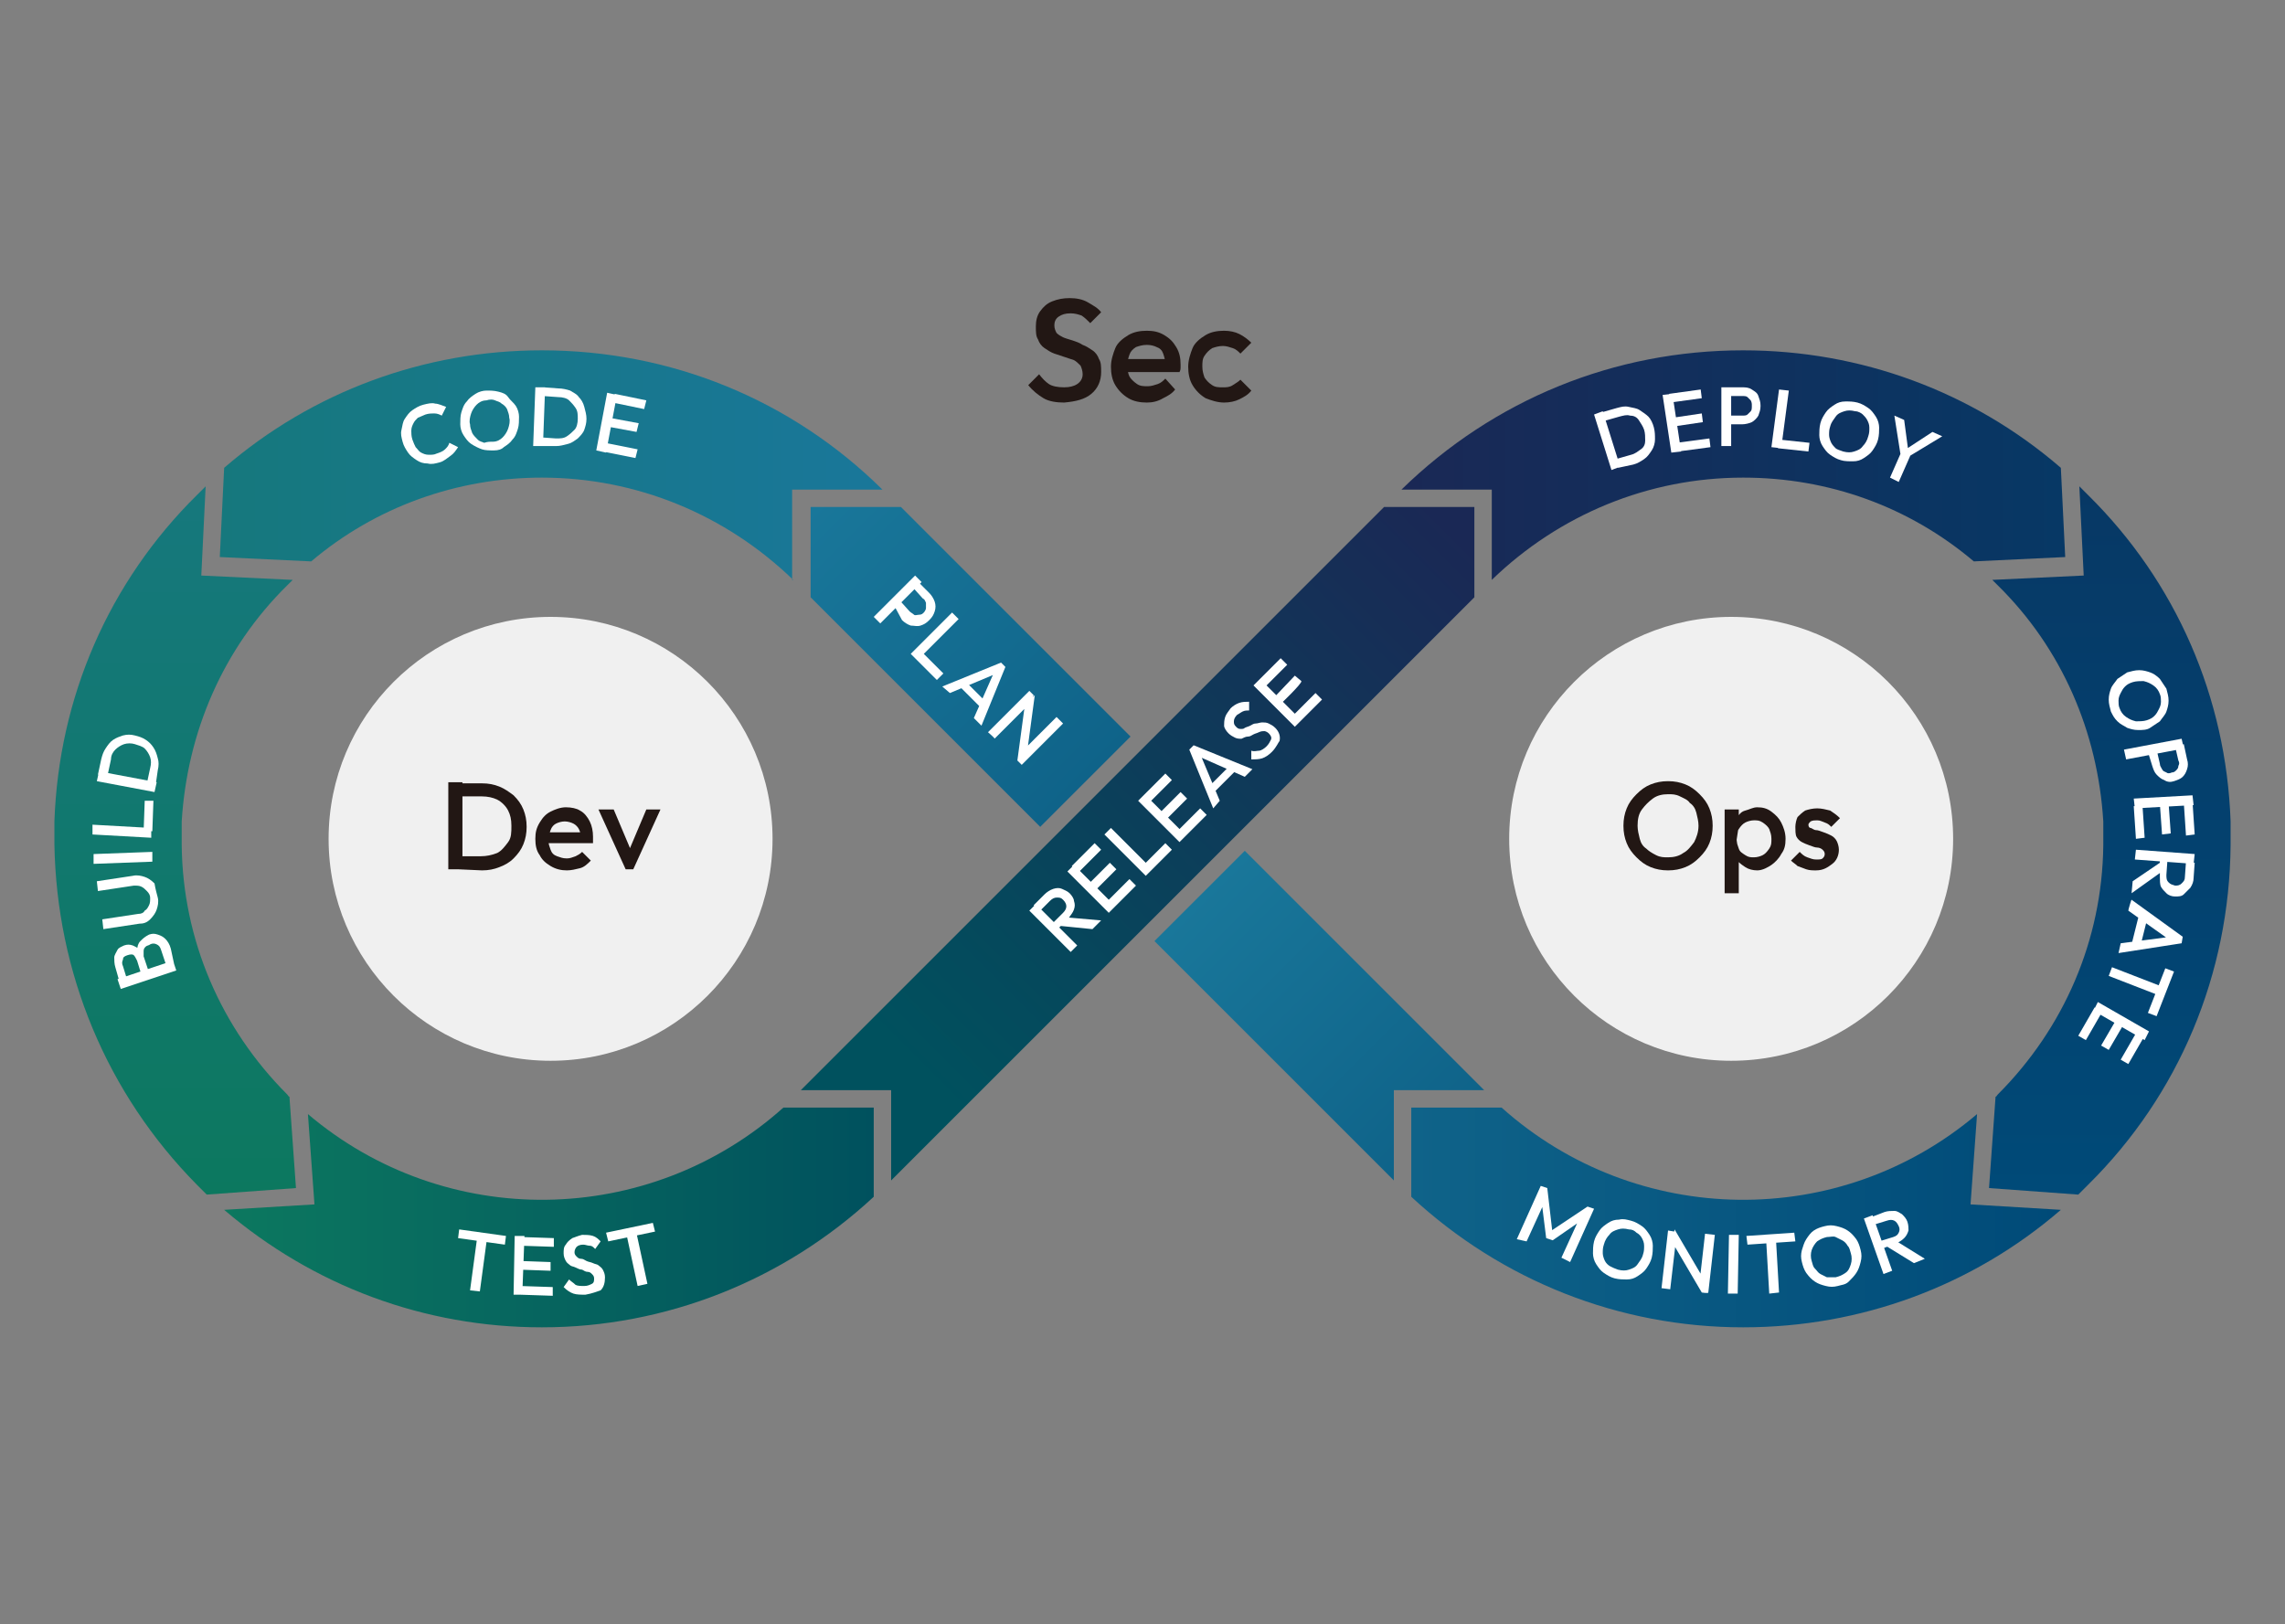 <?xml version="1.0" encoding="utf-8"?>
<!-- Generator: Adobe Illustrator 27.9.5, SVG Export Plug-In . SVG Version: 9.03 Build 54986)  -->
<svg version="1.1" id="_レイヤー_2" xmlns="http://www.w3.org/2000/svg" xmlns:xlink="http://www.w3.org/1999/xlink" x="0px"
	 y="0px" viewBox="0 0 210 149.3" style="enable-background:new 0 0 210 149.3;" xml:space="preserve">
<rect x="0" y="0" width="210" height="149.3" fill="#808080" stroke="none"/>
<style type="text/css">
	.st0{fill:none;}
	.st1{fill:#F0F0F0;}
	.st2{fill:url(#SVGID_1_);}
	.st3{fill:url(#SVGID_00000151535346234884478510000017453437102617957039_);}
	.st4{fill:#FFFFFF;}
	.st5{fill:url(#SVGID_00000027592163598135551080000004651576437055296149_);}
	.st6{fill:url(#SVGID_00000121960789787305859040000009109460051005362361_);}
	.st7{fill:url(#SVGID_00000169531331176786644570000010209075495574137001_);}
	.st8{fill:url(#SVGID_00000014606254545860792890000017545923836681073076_);}
	.st9{fill:url(#SVGID_00000075134852880347865020000003193195491540771218_);}
	.st10{fill:url(#SVGID_00000035498154022660632900000011972412423513327802_);}
	.st11{fill:url(#SVGID_00000069377457128670559820000002094101987082824109_);}
	.st12{fill:#221714;}
</style>
<g id="_レイヤー_1-2">
	<g>
		<rect y="0" class="st0" width="210" height="149.3"/>
		<rect y="0" class="st0" width="210" height="149.3"/>
		<g>
			<circle class="st1" cx="50.6" cy="77.1" r="20.4"/>
			<circle class="st1" cx="159.1" cy="77.1" r="20.4"/>
			<g>
				
					<linearGradient id="SVGID_1_" gradientUnits="userSpaceOnUse" x1="74.47" y1="103.28" x2="99.74" y2="78.01" gradientTransform="matrix(1 0 0 -1 0 149.89)">
					<stop  offset="0" style="stop-color:#19779A"/>
					<stop  offset="1" style="stop-color:#0F6389"/>
				</linearGradient>
				<polygon class="st2" points="103.9,67.7 82.8,46.6 74.5,46.6 74.5,54.9 95.6,76 				"/>
				
					<linearGradient id="SVGID_00000066502510311665609650000015199405261895932589_" gradientUnits="userSpaceOnUse" x1="83.99" y1="51.77" x2="133.59" y2="101.37" gradientTransform="matrix(1 0 0 -1 0 149.89)">
					<stop  offset="0" style="stop-color:#00515E"/>
					<stop  offset="1" style="stop-color:#1A2855"/>
				</linearGradient>
				<polygon style="fill:url(#SVGID_00000066502510311665609650000015199405261895932589_);" points="135.5,54.9 135.5,46.6 
					127.2,46.6 73.6,100.2 81.9,100.2 81.9,108.5 				"/>
				<g>
					<path class="st4" d="M98.4,87.5l-3.8-3.8l0.6-0.6l3.8,3.8L98.4,87.5L98.4,87.5z M97.2,85.4l-0.5-0.5l1-1
						c0.2-0.2,0.3-0.4,0.3-0.6c0-0.2-0.1-0.4-0.3-0.6c-0.2-0.2-0.3-0.2-0.6-0.2c-0.2,0-0.4,0.1-0.6,0.3l-1,1L95,83.2l1-1
						c0.2-0.2,0.5-0.4,0.8-0.5s0.6-0.1,0.8,0s0.5,0.2,0.7,0.4c0.2,0.2,0.4,0.5,0.4,0.7c0.1,0.3,0.1,0.5,0,0.8
						c-0.1,0.3-0.3,0.5-0.5,0.8L97.2,85.4L97.2,85.4z M100.4,85.4l-3-0.3l0.4-0.8l3.4,0.3L100.4,85.4L100.4,85.4z"/>
					<path class="st4" d="M101.9,83.9l-3.8-3.8l0.6-0.6l3.8,3.8L101.9,83.9L101.9,83.9z M99.1,80.2l-0.6-0.6l2.1-2.1l0.6,0.6
						L99.1,80.2z M100.7,81.8l-0.6-0.6l1.9-1.9l0.6,0.6L100.7,81.8z M102.3,83.5l-0.6-0.6l2.1-2.1l0.6,0.6L102.3,83.5z"/>
					<path class="st4" d="M105.3,80.5l-3.8-3.8l0.6-0.6l3.8,3.8L105.3,80.5L105.3,80.5z M105.7,80.1l-0.6-0.6l2-2l0.6,0.6
						L105.7,80.1z"/>
					<path class="st4" d="M108.4,77.4l-3.8-3.8l0.6-0.6l3.8,3.8L108.4,77.4L108.4,77.4z M105.6,73.8l-0.6-0.6l2.1-2.1l0.6,0.6
						L105.6,73.8z M107.2,75.3l-0.6-0.6l1.9-1.9l0.6,0.6L107.2,75.3z M108.8,77l-0.6-0.6l2.1-2.1l0.6,0.6L108.8,77z"/>
					<path class="st4" d="M111.5,74.3l-2.2-5.4l0.4-0.4l5.4,2.2l-0.7,0.7l-4.3-1.9l0.2-0.2l1.8,4.3L111.5,74.3L111.5,74.3z
						 M111.6,72.8l-0.5-0.5l2-2l0.5,0.5L111.6,72.8z"/>
					<path class="st4" d="M116.9,69.1c-0.3,0.3-0.6,0.5-0.9,0.6s-0.7,0.1-1,0.1v-0.8c0.3,0.1,0.5,0,0.7,0s0.5-0.2,0.7-0.4
						c0.2-0.2,0.3-0.4,0.4-0.6s0-0.4-0.2-0.6c-0.1-0.1-0.3-0.2-0.4-0.2s-0.3,0-0.5,0.1c-0.2,0.1-0.3,0.1-0.5,0.2s-0.3,0.2-0.5,0.2
						s-0.4,0.1-0.6,0.2c-0.2,0-0.4,0-0.6-0.1c-0.2-0.1-0.4-0.2-0.6-0.4c-0.2-0.2-0.4-0.5-0.4-0.7s0-0.5,0.1-0.8
						c0.1-0.3,0.3-0.5,0.5-0.8c0.2-0.2,0.5-0.4,0.8-0.5s0.6-0.1,0.9-0.1v0.8c-0.2,0-0.4,0-0.6,0.1c-0.2,0.1-0.3,0.2-0.5,0.3
						c-0.2,0.2-0.3,0.4-0.3,0.6s0,0.3,0.2,0.5c0.1,0.1,0.2,0.2,0.4,0.2s0.3,0,0.4-0.1c0.2-0.1,0.3-0.1,0.5-0.2
						c0.2-0.1,0.3-0.2,0.5-0.2s0.4-0.1,0.6-0.1c0.2,0,0.4,0,0.6,0.1s0.4,0.2,0.6,0.4c0.3,0.3,0.5,0.7,0.4,1.2
						C117.5,68.2,117.3,68.7,116.9,69.1L116.9,69.1z"/>
					<path class="st4" d="M119,66.8l-3.8-3.8l0.6-0.6l3.8,3.8L119,66.8L119,66.8z M116.2,63.2l-0.6-0.6l2.1-2.1l0.6,0.6L116.2,63.2z
						 M117.7,64.7l-0.6-0.6l1.9-2l0.6,0.5C119.7,62.8,117.7,64.7,117.7,64.7z M119.4,66.4l-0.6-0.6l2.1-2.1l0.6,0.6L119.4,66.4z"/>
				</g>
				<g>
					<path class="st4" d="M80.3,56.7l3.8-3.8l0.6,0.6l-3.8,3.8L80.3,56.7z M82.2,55.7l0.5-0.5l0.9,1c0.1,0.1,0.3,0.2,0.4,0.3
						s0.3,0,0.5,0s0.3-0.1,0.4-0.2s0.2-0.3,0.2-0.4c0-0.2,0-0.3,0-0.5c-0.1-0.2-0.1-0.3-0.3-0.4l-0.9-1l0.5-0.5l1,1
						c0.2,0.2,0.4,0.5,0.5,0.8s0.1,0.6,0,0.9s-0.2,0.5-0.5,0.8s-0.5,0.4-0.8,0.5s-0.6,0-0.9,0c-0.3-0.1-0.6-0.3-0.8-0.5L82.2,55.7
						L82.2,55.7z"/>
					<path class="st4" d="M83.7,60.1l3.8-3.8l0.6,0.6l-3.8,3.8L83.7,60.1L83.7,60.1z M84.1,60.5l0.6-0.6l2,2l-0.6,0.6L84.1,60.5z"/>
					<path class="st4" d="M86.6,63.1l5.4-2.2l0.4,0.4l-2.2,5.4l-0.7-0.7l1.9-4.3l0.2,0.2l-4.3,1.8L86.6,63.1L86.6,63.1z M88.2,63.1
						l0.5-0.5l2,2l-0.5,0.5L88.2,63.1z"/>
					<path class="st4" d="M90.8,67.3l3.8-3.8l0.4,0.4l-0.5,0.9l-3.1,3.1C91.5,67.9,90.8,67.3,90.8,67.3z M93.5,69.9l0.7-5.2l0.9-0.8
						l-0.7,5.2L93.5,69.9z M93.5,69.9L94,69l3.1-3.1l0.6,0.6l-3.8,3.8L93.5,69.9z"/>
				</g>
				
					<linearGradient id="SVGID_00000024003163655752826370000008071306981520925072_" gradientUnits="userSpaceOnUse" x1="110.23" y1="67.52" x2="132.21" y2="45.54" gradientTransform="matrix(1 0 0 -1 0 149.89)">
					<stop  offset="0" style="stop-color:#19779A"/>
					<stop  offset="1" style="stop-color:#0F6389"/>
				</linearGradient>
				<polygon style="fill:url(#SVGID_00000024003163655752826370000008071306981520925072_);" points="114.4,78.2 106.1,86.5 
					128.1,108.5 128.1,100.2 136.4,100.2 				"/>
				
					<linearGradient id="SVGID_00000122717338498570760800000008111279749654110337_" gradientUnits="userSpaceOnUse" x1="128.79" y1="107.09" x2="189.75" y2="107.09" gradientTransform="matrix(1 0 0 -1 0 149.89)">
					<stop  offset="0" style="stop-color:#1A2855"/>
					<stop  offset="1" style="stop-color:#073865"/>
				</linearGradient>
				<path style="fill:url(#SVGID_00000122717338498570760800000008111279749654110337_);" d="M137.1,53.3c6.2-6,14.4-9.4,23.1-9.4
					c7.9,0,15.3,2.7,21.2,7.7l8.4-0.4l-0.4-8.2c-8.1-7-18.4-10.8-29.2-10.8c-11.8,0-22.9,4.5-31.4,12.8h8.3V53.3L137.1,53.3z"/>
				<g>
					<path class="st4" d="M148.1,43.2l-1.6-5.1l0.8-0.3l1.6,5.1L148.1,43.2z M148.7,43l-0.2-0.8l1.4-0.4c0.4-0.1,0.6-0.3,0.9-0.5
						s0.4-0.5,0.4-0.8s0-0.7-0.1-1s-0.3-0.6-0.5-0.9s-0.5-0.4-0.8-0.4c-0.3-0.1-0.6,0-1,0.1l-1.4,0.4l-0.2-0.8l1.4-0.4
						c0.4-0.1,0.7-0.2,1.1-0.1s0.7,0.1,1,0.3c0.3,0.2,0.6,0.4,0.8,0.6s0.4,0.6,0.5,1c0.1,0.4,0.1,0.7,0.1,1.1c0,0.3-0.1,0.7-0.3,1
						s-0.4,0.6-0.7,0.8s-0.6,0.4-1,0.5L148.7,43L148.7,43z"/>
					<path class="st4" d="M153.6,41.6l-0.8-5.3l0.9-0.1l0.8,5.3C154.5,41.5,153.6,41.6,153.6,41.6z M153.5,37l-0.1-0.8l2.9-0.4
						l0.1,0.8L153.5,37z M153.8,39.2l-0.1-0.8l2.7-0.4l0.1,0.8L153.8,39.2z M154.2,41.5l-0.1-0.8l3-0.4l0.1,0.8L154.2,41.5z"/>
					<path class="st4" d="M158.2,41l0-5.4h0.9l0,5.4H158.2z M158.8,39v-0.8h1.3c0.2,0,0.4,0,0.5-0.1c0.1-0.1,0.2-0.2,0.3-0.3
						s0.1-0.3,0.1-0.5s0-0.3-0.1-0.5c-0.1-0.1-0.2-0.2-0.3-0.3s-0.3-0.1-0.5-0.1h-1.4v-0.8h1.4c0.3,0,0.6,0,0.9,0.2s0.5,0.3,0.6,0.6
						s0.2,0.5,0.2,0.9s-0.1,0.6-0.2,0.9c-0.1,0.2-0.4,0.5-0.6,0.6s-0.6,0.2-0.9,0.2L158.8,39L158.8,39z"/>
					<path class="st4" d="M162.8,41.1l0.7-5.3l0.9,0.1l-0.7,5.3L162.8,41.1z M163.4,41.2l0.1-0.8l2.8,0.3l-0.1,0.8L163.4,41.2z"/>
					<path class="st4" d="M169.2,42.3c-0.4-0.1-0.7-0.3-1-0.5s-0.5-0.5-0.7-0.8s-0.3-0.7-0.3-1s0-0.7,0.1-1.1s0.3-0.7,0.5-1
						s0.5-0.5,0.8-0.7s0.6-0.3,1-0.3s0.7,0,1.1,0.1c0.4,0.1,0.7,0.3,1,0.5c0.3,0.2,0.5,0.5,0.7,0.8c0.2,0.3,0.3,0.7,0.3,1
						s0,0.7-0.1,1.1c-0.1,0.4-0.3,0.7-0.5,1c-0.2,0.3-0.5,0.5-0.8,0.7s-0.6,0.3-1,0.3S169.5,42.4,169.2,42.3L169.2,42.3z
						 M169.4,41.5c0.4,0.1,0.7,0.1,1,0c0.3-0.1,0.6-0.2,0.8-0.5c0.2-0.2,0.4-0.5,0.5-0.9c0.1-0.3,0.1-0.5,0.1-0.8s-0.1-0.5-0.2-0.7
						s-0.3-0.4-0.4-0.5s-0.4-0.3-0.7-0.3c-0.4-0.1-0.7-0.1-1,0s-0.6,0.2-0.8,0.5s-0.4,0.5-0.5,0.9c-0.1,0.3-0.1,0.5-0.1,0.8
						c0,0.2,0.1,0.5,0.2,0.7s0.3,0.4,0.4,0.5S169.1,41.4,169.4,41.5L169.4,41.5z"/>
					<path class="st4" d="M173.7,43.9l1.1-2.5l0.8,0.4l-1.1,2.5L173.7,43.9z M174.7,42l-0.6-3.8l0.9,0.4l0.4,3l-0.4-0.2l2.6-1.7
						l0.9,0.4l-3.3,2C175.2,42.2,174.7,42,174.7,42z"/>
				</g>
				
					<linearGradient id="SVGID_00000013899833886077666190000012696748687098504084_" gradientUnits="userSpaceOnUse" x1="193.87" y1="105.26" x2="193.87" y2="40.18" gradientTransform="matrix(1 0 0 -1 0 149.89)">
					<stop  offset="0" style="stop-color:#073865"/>
					<stop  offset="1" style="stop-color:#004A78"/>
				</linearGradient>
				<path style="fill:url(#SVGID_00000013899833886077666190000012696748687098504084_);" d="M205,75.5c-0.4-11.4-5-22-13.1-30
					c-0.3-0.3-0.5-0.5-0.8-0.8l0.4,8.2l-8.4,0.4c0.2,0.2,0.3,0.3,0.5,0.5c5.9,5.8,9.2,13.5,9.7,21.7l0,2.2
					c-0.1,8.7-3.6,16.8-9.7,22.9c-0.1,0.1-0.1,0.2-0.2,0.2l-0.6,8.4l8.2,0.6c0.3-0.3,0.6-0.6,0.9-0.9c8.4-8.3,13-19.4,13.1-31.2
					V75.5L205,75.5z"/>
				<g>
					<path class="st4" d="M194,65.4c-0.1-0.4-0.2-0.7-0.2-1.1s0.1-0.7,0.2-1s0.4-0.6,0.6-0.9c0.3-0.2,0.6-0.4,0.9-0.6
						c0.4-0.1,0.7-0.2,1.1-0.2c0.4,0,0.7,0.1,1,0.2c0.3,0.1,0.6,0.3,0.9,0.6c0.2,0.3,0.4,0.6,0.6,0.9c0.1,0.4,0.2,0.7,0.2,1.1
						c0,0.4-0.1,0.7-0.2,1s-0.4,0.6-0.6,0.9c-0.3,0.2-0.6,0.4-0.9,0.6s-0.7,0.2-1.1,0.2s-0.7-0.1-1-0.2c-0.3-0.2-0.6-0.3-0.9-0.6
						S194.2,65.8,194,65.4L194,65.4z M194.8,65.1c0.1,0.3,0.3,0.6,0.6,0.8s0.5,0.3,0.9,0.4c0.3,0,0.7,0,1-0.1
						c0.3-0.1,0.5-0.2,0.7-0.4c0.2-0.2,0.3-0.4,0.4-0.6c0.1-0.2,0.2-0.4,0.2-0.7c0-0.2,0-0.5-0.1-0.7c-0.1-0.3-0.3-0.6-0.6-0.8
						s-0.5-0.3-0.9-0.4c-0.3,0-0.7,0-1,0.1c-0.3,0.1-0.5,0.2-0.7,0.4c-0.2,0.2-0.3,0.4-0.4,0.6s-0.2,0.4-0.2,0.7
						C194.7,64.6,194.7,64.9,194.8,65.1L194.8,65.1z"/>
					<path class="st4" d="M195.2,68.9l5.3-1l0.2,0.9l-5.3,1L195.2,68.9z M197.4,69.1l0.8-0.2l0.3,1.3c0,0.2,0.1,0.3,0.2,0.5
						s0.2,0.2,0.4,0.3c0.1,0.1,0.3,0.1,0.5,0c0.2,0,0.3-0.1,0.4-0.2c0.1-0.1,0.2-0.2,0.2-0.4c0.1-0.2,0.1-0.3,0-0.5l-0.3-1.3
						l0.8-0.2l0.3,1.4c0.1,0.3,0.1,0.6,0,0.9c-0.1,0.3-0.2,0.5-0.4,0.7s-0.5,0.3-0.8,0.4s-0.6,0.1-0.9-0.1c-0.3-0.1-0.5-0.3-0.7-0.5
						s-0.3-0.5-0.4-0.8L197.4,69.1L197.4,69.1z"/>
					<path class="st4" d="M196.1,73.4l5.4-0.3l0.1,0.9l-5.4,0.3L196.1,73.4z M196.1,74.1l0.8-0.1l0.2,3l-0.8,0.1L196.1,74.1z
						 M198.5,73.9l0.8-0.1l0.2,2.8l-0.8,0.1L198.5,73.9z M200.7,73.8l0.8-0.1l0.2,3l-0.8,0.1L200.7,73.8z"/>
					<path class="st4" d="M196,81l2.5-1.7l0.2,0.8l-2.8,2L196,81L196,81z M196.3,78.1l5.4,0.4l-0.1,0.9l-5.4-0.4L196.3,78.1z
						 M198.5,78.9l0.7,0.1l-0.1,1.4c0,0.3,0,0.5,0.2,0.7s0.3,0.2,0.6,0.3c0.2,0,0.4,0,0.6-0.2s0.3-0.3,0.3-0.6l0.1-1.4l0.8,0.1
						l-0.1,1.4c0,0.3-0.1,0.6-0.3,0.9c-0.2,0.2-0.4,0.4-0.6,0.6s-0.5,0.2-0.8,0.2c-0.3,0-0.6-0.1-0.8-0.3s-0.4-0.4-0.5-0.6
						s-0.1-0.6-0.1-0.9L198.5,78.9L198.5,78.9z"/>
					<path class="st4" d="M195.9,82.7l4.7,3.4l-0.1,0.6l-5.8,0.9l0.2-0.9l4.6-0.6l-0.1,0.3l-3.8-2.7
						C195.6,83.6,195.9,82.6,195.9,82.7z M196.6,84l0.8,0.2l-0.7,2.8l-0.8-0.2L196.6,84z"/>
					<path class="st4" d="M194.1,88.9l4.9,1.9l-0.3,0.8l-4.9-1.9L194.1,88.9z M199,89l0.8,0.3l-1.6,4.1l-0.8-0.3L199,89z"/>
					<path class="st4" d="M192.5,92.6l0.7,0.4l-1.5,2.6l-0.7-0.4L192.5,92.6z M192.8,92.1l4.7,2.7l-0.4,0.8l-4.7-2.7L192.8,92.1z
						 M194.5,93.7l0.7,0.4l-1.4,2.4l-0.7-0.4L194.5,93.7z M196.4,94.8l0.7,0.4l-1.5,2.6l-0.7-0.4L196.4,94.8L196.4,94.8z"/>
				</g>
				
					<linearGradient id="SVGID_00000080893347457482783720000001569678016763011234_" gradientUnits="userSpaceOnUse" x1="129.63" y1="38.015" x2="189.32" y2="38.015" gradientTransform="matrix(1 0 0 -1 0 149.89)">
					<stop  offset="0" style="stop-color:#0F6389"/>
					<stop  offset="1" style="stop-color:#004A78"/>
				</linearGradient>
				<path style="fill:url(#SVGID_00000080893347457482783720000001569678016763011234_);" d="M181.1,110.7l0.6-8.3
					c-12.6,10.7-31.3,10.5-43.7-0.6h-8.3v8.2c8.3,7.7,19.1,12,30.5,12c10.8,0,21.1-3.8,29.2-10.8L181.1,110.7L181.1,110.7z"/>
				<g>
					<path class="st4" d="M139.4,113.9l2.2-4.9l0.6,0.2l0.5,4.3l-0.4-0.2l3.6-2.4l0.6,0.2l-2.2,4.9l-0.8-0.4l1.6-3.5l0.2,0.1
						l-2.6,1.8l-0.6-0.2l-0.4-3.2l0.2,0l-1.6,3.5L139.4,113.9L139.4,113.9z"/>
					<path class="st4" d="M148.4,117.5c-0.4-0.1-0.7-0.3-1-0.5c-0.3-0.2-0.5-0.5-0.7-0.8c-0.2-0.3-0.3-0.7-0.3-1s0-0.7,0.1-1.1
						s0.3-0.7,0.5-1c0.2-0.3,0.5-0.5,0.8-0.7c0.3-0.2,0.6-0.3,1-0.3c0.4-0.1,0.7,0,1.1,0.1c0.4,0.1,0.7,0.3,1,0.5s0.5,0.5,0.7,0.8
						s0.3,0.7,0.3,1s0,0.7-0.1,1.1c-0.1,0.4-0.3,0.7-0.5,1c-0.2,0.3-0.5,0.5-0.8,0.7c-0.3,0.2-0.6,0.3-1,0.3
						C149.2,117.6,148.8,117.6,148.4,117.5L148.4,117.5z M148.7,116.7c0.4,0.1,0.7,0.1,1,0s0.6-0.2,0.8-0.5s0.4-0.5,0.5-0.9
						c0.1-0.3,0.1-0.5,0.1-0.8s-0.1-0.5-0.2-0.7s-0.3-0.4-0.5-0.5c-0.2-0.2-0.4-0.3-0.7-0.3c-0.4-0.1-0.7-0.1-1,0
						c-0.3,0.1-0.6,0.2-0.8,0.5c-0.2,0.2-0.4,0.5-0.5,0.9c-0.1,0.3-0.1,0.5-0.1,0.8c0,0.2,0.1,0.5,0.2,0.7s0.3,0.4,0.5,0.5
						C148.2,116.5,148.4,116.6,148.7,116.7L148.7,116.7z"/>
					<path class="st4" d="M152.7,118.4l0.6-5.3l0.6,0.1l0.1,1l-0.5,4.3L152.7,118.4z M156.4,118.8l-2.7-4.6l0.2-1.2l2.7,4.6
						L156.4,118.8z M156.4,118.8l-0.2-1l0.5-4.4l0.9,0.1l-0.6,5.3C157,118.9,156.4,118.8,156.4,118.8z"/>
					<path class="st4" d="M158.8,118.9l0.1-5.4l0.9,0l-0.1,5.4L158.8,118.9z"/>
					<path class="st4" d="M160.6,114.4l-0.1-0.8l4.4-0.3l0.1,0.8L160.6,114.4z M162.6,118.9l-0.3-5.2l0.9-0.1l0.3,5.2L162.6,118.9z"
						/>
					<path class="st4" d="M168.9,118.2c-0.4,0.1-0.7,0.1-1.1,0c-0.4-0.1-0.7-0.2-1-0.4s-0.5-0.4-0.8-0.8c-0.2-0.3-0.3-0.6-0.4-1
						c-0.1-0.4-0.1-0.7,0-1.1c0.1-0.3,0.2-0.7,0.4-1c0.2-0.3,0.4-0.6,0.7-0.8s0.6-0.3,1-0.4c0.4-0.1,0.7-0.1,1.1,0
						c0.4,0.1,0.7,0.2,1,0.4s0.5,0.4,0.8,0.8c0.2,0.3,0.3,0.6,0.4,1c0.1,0.4,0.1,0.7,0,1.1s-0.2,0.7-0.4,1c-0.2,0.3-0.4,0.5-0.7,0.8
						S169.2,118.1,168.9,118.2L168.9,118.2z M168.7,117.4c0.4-0.1,0.6-0.2,0.9-0.4s0.4-0.5,0.5-0.8s0.1-0.7,0-1
						c-0.1-0.3-0.1-0.5-0.3-0.7c-0.1-0.2-0.3-0.4-0.5-0.5s-0.4-0.2-0.6-0.3c-0.2-0.1-0.5,0-0.8,0c-0.4,0.1-0.6,0.2-0.9,0.4
						c-0.2,0.2-0.4,0.5-0.5,0.8c-0.1,0.3-0.1,0.7,0,1c0.1,0.3,0.1,0.5,0.3,0.7s0.3,0.4,0.5,0.5c0.2,0.1,0.4,0.2,0.6,0.3
						C168.2,117.4,168.5,117.4,168.7,117.4L168.7,117.4z"/>
					<path class="st4" d="M173.1,117.1l-1.8-5.1l0.8-0.3l1.8,5.1L173.1,117.1L173.1,117.1z M172.9,114.8l-0.2-0.7l1.3-0.4
						c0.3-0.1,0.4-0.2,0.5-0.4c0.1-0.2,0.1-0.4,0-0.6c-0.1-0.2-0.2-0.4-0.4-0.5s-0.4-0.1-0.7,0l-1.3,0.4l-0.2-0.7l1.3-0.5
						c0.3-0.1,0.6-0.1,0.9-0.1s0.5,0.2,0.7,0.3c0.2,0.2,0.4,0.4,0.5,0.7c0.1,0.3,0.1,0.6,0.1,0.8c-0.1,0.3-0.2,0.5-0.4,0.7
						c-0.2,0.2-0.5,0.4-0.8,0.5L172.9,114.8L172.9,114.8z M175.9,116.1l-2.6-1.6l0.7-0.6l2.9,1.8L175.9,116.1L175.9,116.1z"/>
				</g>
				<g>
					
						<linearGradient id="SVGID_00000030485503908470750320000008757245734991063712_" gradientUnits="userSpaceOnUse" x1="20.25" y1="107.09" x2="81.21" y2="107.09" gradientTransform="matrix(1 0 0 -1 0 149.89)">
						<stop  offset="0" style="stop-color:#16787D"/>
						<stop  offset="1" style="stop-color:#19779A"/>
					</linearGradient>
					<path style="fill:url(#SVGID_00000030485503908470750320000008757245734991063712_);" d="M72.9,53.3c-6.2-6-14.4-9.4-23.1-9.4
						c-7.8,0-15.3,2.7-21.2,7.7l-8.4-0.4l0.4-8.2c8.1-7,18.4-10.8,29.2-10.8c11.8,0,22.9,4.5,31.3,12.8h-8.3V53.3L72.9,53.3z"/>
					<g>
						<path class="st4" d="M40.4,42.5c-0.4,0.1-0.7,0.2-1.1,0.1c-0.4,0-0.7-0.1-1-0.3s-0.6-0.4-0.8-0.7c-0.2-0.3-0.4-0.6-0.5-1
							s-0.2-0.7-0.1-1.1s0.1-0.7,0.3-1s0.4-0.6,0.7-0.8s0.6-0.4,1-0.5c0.4-0.1,0.8-0.2,1.1-0.1c0.3,0,0.7,0.2,1,0.3l-0.4,0.8
							c-0.2-0.1-0.4-0.2-0.7-0.2c-0.2,0-0.5,0-0.8,0.1c-0.2,0.1-0.5,0.2-0.7,0.3c-0.2,0.2-0.3,0.3-0.4,0.5c-0.1,0.2-0.2,0.4-0.2,0.7
							c0,0.2,0,0.5,0.1,0.8c0.1,0.3,0.2,0.5,0.3,0.7c0.2,0.2,0.3,0.4,0.5,0.5s0.4,0.2,0.7,0.2s0.5,0,0.7-0.1
							c0.3-0.1,0.6-0.2,0.8-0.4s0.3-0.3,0.4-0.6l0.8,0.4c-0.2,0.3-0.4,0.6-0.7,0.8S40.8,42.4,40.4,42.5L40.4,42.5z"/>
						<path class="st4" d="M45.4,41.4c-0.4,0-0.8,0-1.1-0.1s-0.7-0.3-1-0.5c-0.3-0.2-0.5-0.5-0.7-0.8c-0.2-0.3-0.3-0.7-0.3-1
							s0-0.8,0.1-1.1s0.2-0.7,0.5-1c0.2-0.3,0.5-0.5,0.8-0.7c0.3-0.2,0.7-0.3,1-0.3c0.4,0,0.7,0,1.1,0.1s0.7,0.2,0.9,0.5
							s0.5,0.5,0.7,0.8s0.3,0.7,0.3,1s0,0.8-0.1,1.1s-0.2,0.7-0.5,1c-0.2,0.3-0.5,0.5-0.8,0.7C46.1,41.3,45.8,41.4,45.4,41.4
							L45.4,41.4z M45.3,40.6c0.4,0,0.7-0.2,0.9-0.4s0.4-0.5,0.5-0.8s0.2-0.7,0.1-1c0-0.3-0.1-0.5-0.2-0.8c-0.1-0.2-0.3-0.4-0.5-0.5
							c-0.2-0.2-0.4-0.2-0.6-0.3c-0.2-0.1-0.5-0.1-0.8,0c-0.4,0-0.7,0.2-0.9,0.4s-0.4,0.5-0.5,0.8c-0.1,0.3-0.2,0.7-0.1,1
							c0,0.3,0.1,0.5,0.2,0.8c0.1,0.2,0.3,0.4,0.5,0.6s0.4,0.2,0.6,0.3C44.8,40.6,45,40.6,45.3,40.6z"/>
						<path class="st4" d="M49,41l0.2-5.4l0.9,0L49.9,41L49,41z M49.7,41l0-0.8l1.4,0.1c0.4,0,0.7,0,1-0.2c0.3-0.2,0.5-0.4,0.7-0.6
							s0.3-0.6,0.3-1c0-0.4,0-0.7-0.2-1s-0.4-0.5-0.6-0.7s-0.6-0.3-1-0.3l-1.4-0.1l0-0.8l1.4,0.1c0.4,0,0.8,0.1,1.1,0.2
							c0.3,0.2,0.6,0.3,0.8,0.6c0.2,0.2,0.4,0.5,0.5,0.9s0.2,0.7,0.2,1.1s-0.1,0.7-0.2,1s-0.4,0.6-0.6,0.8c-0.3,0.2-0.5,0.4-0.9,0.5
							s-0.7,0.2-1.1,0.2L49.7,41L49.7,41z"/>
						<path class="st4" d="M54.8,41.4l1-5.3l0.9,0.2l-1,5.3L54.8,41.4z M55.4,41.5l0.2-0.8l3,0.6l-0.2,0.8L55.4,41.5z M55.8,39.2
							l0.2-0.8l2.7,0.5l-0.2,0.8L55.8,39.2z M56.3,37l0.2-0.8l2.9,0.6l-0.2,0.8L56.3,37z"/>
					</g>
					
						<linearGradient id="SVGID_00000008113976792787348950000012975298721874672257_" gradientUnits="userSpaceOnUse" x1="16.13" y1="105.26" x2="16.13" y2="40.18" gradientTransform="matrix(1 0 0 -1 0 149.89)">
						<stop  offset="0" style="stop-color:#16787D"/>
						<stop  offset="1" style="stop-color:#0C785F"/>
					</linearGradient>
					<path style="fill:url(#SVGID_00000008113976792787348950000012975298721874672257_);" d="M5,75.5c0.4-11.4,5-22,13.1-30
						c0.3-0.3,0.5-0.5,0.8-0.8l-0.4,8.2l8.4,0.4c-0.2,0.2-0.3,0.3-0.5,0.5c-5.9,5.8-9.2,13.5-9.7,21.7l0,2.2
						c0.1,8.7,3.6,16.8,9.7,22.9c0.1,0.1,0.1,0.2,0.2,0.2l0.6,8.4l-8.2,0.6c-0.3-0.3-0.6-0.6-0.9-0.9C9.8,100.5,5.2,89.4,5,77.6
						L5,75.5L5,75.5z"/>
					<g>
						<path class="st4" d="M16,88.6l-0.7,0.2l-0.5-1.5c-0.1-0.3-0.2-0.4-0.4-0.5s-0.4-0.1-0.6,0c-0.1,0.1-0.3,0.1-0.4,0.2
							c-0.1,0.1-0.2,0.2-0.2,0.4c0,0.2,0,0.3,0,0.5l0.5,1.5l-0.7,0.2l-0.4-1.3c-0.1-0.2-0.2-0.4-0.3-0.5s-0.3-0.1-0.6,0
							s-0.4,0.2-0.4,0.4c-0.1,0.2-0.1,0.4,0,0.6l0.4,1.3l-0.7,0.2l-0.4-1.4c-0.1-0.3-0.1-0.7-0.1-0.9s0.2-0.5,0.3-0.7
							s0.4-0.3,0.6-0.4c0.3-0.1,0.5-0.1,0.8,0c0.2,0.1,0.5,0.2,0.7,0.5l-0.3,0c0-0.4,0.1-0.7,0.3-0.9s0.4-0.4,0.8-0.6
							c0.3-0.1,0.5-0.1,0.8,0s0.5,0.2,0.7,0.4s0.4,0.5,0.5,0.9L16,88.6L16,88.6z M16.2,89.2l-5.1,1.7L10.8,90l5.1-1.7L16.2,89.2z"/>
						<path class="st4" d="M14.5,82.5c0.1,0.4,0,0.8-0.1,1.1c-0.1,0.3-0.3,0.6-0.6,0.9s-0.6,0.4-1,0.4l-3.3,0.5l-0.1-0.9l3.3-0.5
							c0.3,0,0.5-0.1,0.6-0.3c0.2-0.1,0.3-0.3,0.4-0.5c0.1-0.2,0.1-0.4,0.1-0.7c0-0.2-0.1-0.4-0.3-0.6s-0.3-0.3-0.5-0.4
							c-0.2-0.1-0.4-0.1-0.7-0.1l-3.3,0.5l-0.1-0.9l3.3-0.5c0.4-0.1,0.8,0,1.1,0.1s0.6,0.3,0.9,0.6C14.3,81.8,14.4,82.1,14.5,82.5
							L14.5,82.5z"/>
						<path class="st4" d="M14,79.2l-5.4,0.2l0-0.9l5.4-0.2L14,79.2z"/>
						<path class="st4" d="M13.9,77l-5.4-0.3l0-0.9l5.4,0.3L13.9,77L13.9,77z M14,76.4l-0.8,0l0.1-2.8l0.8,0L14,76.4z"/>
						<path class="st4" d="M14.2,72.8l-5.3-1l0.2-0.9l5.3,1L14.2,72.8z M14.3,72.2l-0.8-0.2l0.3-1.4c0.1-0.4,0.1-0.7,0-1
							s-0.3-0.6-0.5-0.8s-0.6-0.3-0.9-0.4s-0.7-0.1-1,0c-0.3,0.1-0.6,0.3-0.8,0.5s-0.4,0.5-0.4,0.9l-0.3,1.4L9,71.2l0.3-1.4
							c0.1-0.4,0.2-0.7,0.4-1c0.2-0.3,0.4-0.6,0.7-0.8s0.6-0.3,0.9-0.4c0.4-0.1,0.7-0.1,1.1,0s0.7,0.2,1,0.4s0.5,0.4,0.7,0.7
							c0.2,0.3,0.3,0.6,0.4,1c0.1,0.3,0.1,0.7,0,1.1L14.3,72.2L14.3,72.2z"/>
					</g>
					
						<linearGradient id="SVGID_00000153699825256346433230000015373269878531570097_" gradientUnits="userSpaceOnUse" x1="20.68" y1="38.015" x2="80.37" y2="38.015" gradientTransform="matrix(1 0 0 -1 0 149.89)">
						<stop  offset="0" style="stop-color:#0C785F"/>
						<stop  offset="1" style="stop-color:#00515E"/>
					</linearGradient>
					<path style="fill:url(#SVGID_00000153699825256346433230000015373269878531570097_);" d="M28.9,110.7l-0.6-8.3
						c12.6,10.7,31.3,10.5,43.7-0.6h8.3v8.2c-8.3,7.7-19.1,12-30.5,12c-10.8,0-21-3.8-29.2-10.8L28.9,110.7L28.9,110.7z"/>
					<g>
						<path class="st4" d="M42.1,113.8l0.1-0.8l4.3,0.6l-0.1,0.8L42.1,113.8z M43.2,118.6l0.7-5.2l0.9,0.1l-0.7,5.2L43.2,118.6z"/>
						<path class="st4" d="M47.2,119l0.1-5.4l0.9,0L48,119L47.2,119z M47.8,119l0-0.8l3,0.1l0,0.8L47.8,119z M47.8,116.7l0-0.8
							l2.8,0.1l0,0.8L47.8,116.7z M47.9,114.5l0-0.8l3,0.1l0,0.8L47.9,114.5z"/>
						<path class="st4" d="M53.8,119c-0.4,0-0.8,0-1.1-0.1c-0.3-0.1-0.6-0.3-0.9-0.6l0.5-0.7c0.2,0.2,0.4,0.3,0.6,0.5
							c0.2,0.1,0.5,0.1,0.8,0.1c0.3,0,0.5-0.1,0.7-0.2c0.2-0.1,0.2-0.3,0.2-0.5c0-0.2-0.1-0.3-0.2-0.4s-0.2-0.2-0.4-0.2
							s-0.3-0.1-0.5-0.2c-0.2,0-0.4-0.1-0.6-0.2s-0.4-0.1-0.5-0.2s-0.3-0.2-0.4-0.4s-0.2-0.4-0.2-0.7c0-0.3,0-0.6,0.2-0.8
							c0.1-0.2,0.3-0.4,0.6-0.6c0.3-0.1,0.5-0.2,0.9-0.3c0.3,0,0.7,0,1,0.1s0.5,0.3,0.7,0.5l-0.5,0.7c-0.2-0.2-0.3-0.3-0.5-0.3
							s-0.4-0.1-0.6-0.1c-0.3,0-0.5,0.1-0.6,0.2s-0.2,0.3-0.2,0.5c0,0.2,0.1,0.3,0.2,0.4s0.2,0.2,0.4,0.2s0.3,0.1,0.5,0.2
							c0.2,0.1,0.4,0.1,0.6,0.2c0.2,0.1,0.4,0.1,0.5,0.2s0.3,0.2,0.4,0.4s0.2,0.4,0.2,0.7c0,0.5-0.1,0.9-0.4,1.2
							C54.9,118.7,54.4,118.9,53.8,119L53.8,119z"/>
						<path class="st4" d="M55.9,114.1l-0.2-0.8l4.3-0.9l0.2,0.8L55.9,114.1z M58.6,118.2l-1.1-5.1l0.9-0.2l1.1,5.1L58.6,118.2z"/>
					</g>
				</g>
			</g>
			<g>
				<path class="st12" d="M41.2,79.9v-8h1.3v8H41.2z M42.1,79.9v-1.2h2.1c0.5,0,1-0.1,1.5-0.3c0.4-0.2,0.7-0.6,1-1s0.3-0.9,0.3-1.5
					s-0.1-1-0.3-1.4s-0.6-0.8-1-1c-0.4-0.2-0.9-0.3-1.4-0.3h-2.1v-1.2h2.1c0.6,0,1.1,0.1,1.6,0.3c0.5,0.2,0.9,0.5,1.3,0.8
					c0.4,0.4,0.7,0.8,0.9,1.3c0.2,0.5,0.3,1,0.3,1.6s-0.1,1.1-0.3,1.6c-0.2,0.5-0.5,0.9-0.9,1.3s-0.8,0.6-1.3,0.8s-1,0.3-1.6,0.3
					L42.1,79.9L42.1,79.9z"/>
				<path class="st12" d="M52.1,80c-0.5,0-1-0.1-1.5-0.4s-0.8-0.6-1-1c-0.3-0.4-0.4-0.9-0.4-1.5s0.1-1,0.4-1.5s0.6-0.8,1-1
					s0.9-0.4,1.4-0.4s1,0.1,1.3,0.3c0.4,0.2,0.7,0.6,0.9,1s0.3,0.9,0.3,1.4c0,0.1,0,0.2,0,0.3c0,0.1,0,0.2,0,0.3h-4.5v-1h3.8
					L53.4,77c0-0.3-0.1-0.6-0.2-0.8s-0.3-0.4-0.5-0.5s-0.5-0.2-0.8-0.2c-0.3,0-0.6,0.1-0.8,0.2c-0.2,0.1-0.4,0.3-0.5,0.6
					s-0.2,0.5-0.2,0.9s0.1,0.6,0.2,0.9s0.3,0.5,0.6,0.6s0.5,0.2,0.9,0.2c0.3,0,0.5-0.1,0.8-0.2c0.2-0.1,0.4-0.2,0.6-0.4l0.8,0.8
					c-0.3,0.3-0.6,0.6-1,0.7S52.5,80,52.1,80L52.1,80z"/>
				<path class="st12" d="M57.5,79.9L55,74.4h1.4l1.9,4.5h-0.8l1.9-4.5h1.3l-2.5,5.5H57.5L57.5,79.9z"/>
			</g>
			<g>
				<path class="st12" d="M97.8,37c-0.7,0-1.4-0.1-1.9-0.4s-1-0.7-1.4-1.2l1-1c0.3,0.4,0.6,0.7,0.9,0.9s0.8,0.3,1.4,0.3
					c0.5,0,0.9-0.1,1.2-0.3c0.3-0.2,0.5-0.5,0.5-0.9c0-0.3-0.1-0.6-0.2-0.8c-0.2-0.2-0.4-0.4-0.6-0.5c-0.3-0.1-0.6-0.2-0.9-0.3
					c-0.3-0.1-0.6-0.2-0.9-0.3s-0.6-0.3-0.9-0.5s-0.5-0.5-0.6-0.8c-0.2-0.3-0.2-0.7-0.2-1.2c0-0.5,0.1-1,0.4-1.4s0.6-0.7,1.1-0.9
					c0.5-0.2,1-0.3,1.6-0.3c0.6,0,1.2,0.1,1.7,0.4s0.9,0.5,1.2,0.9l-1,1c-0.3-0.3-0.5-0.5-0.8-0.7c-0.3-0.1-0.6-0.2-1-0.2
					c-0.5,0-0.8,0.1-1.1,0.3s-0.4,0.5-0.4,0.8c0,0.3,0.1,0.5,0.2,0.7c0.2,0.2,0.4,0.3,0.6,0.4s0.6,0.2,0.9,0.3s0.6,0.2,0.9,0.4
					c0.3,0.1,0.6,0.3,0.9,0.5c0.3,0.2,0.5,0.5,0.6,0.8c0.2,0.3,0.2,0.7,0.2,1.2c0,0.8-0.3,1.5-0.9,2S98.9,36.9,97.8,37L97.8,37z"/>
				<path class="st12" d="M105.4,37c-0.6,0-1.2-0.1-1.7-0.4s-0.9-0.7-1.2-1.2s-0.4-1.1-0.4-1.7s0.2-1.2,0.4-1.7s0.7-0.9,1.2-1.2
					s1.1-0.4,1.7-0.4s1.1,0.1,1.6,0.4c0.5,0.3,0.8,0.6,1.1,1.1c0.3,0.5,0.4,1,0.4,1.6c0,0.1,0,0.2,0,0.3c0,0.1,0,0.2-0.1,0.4h-5.2
					V33h4.5l-0.6,0.5c0-0.4-0.1-0.7-0.2-1s-0.3-0.5-0.6-0.6c-0.2-0.1-0.5-0.2-0.9-0.2c-0.4,0-0.7,0.1-1,0.2
					c-0.3,0.2-0.5,0.4-0.6,0.7s-0.2,0.6-0.2,1s0.1,0.8,0.2,1s0.4,0.5,0.7,0.7s0.6,0.2,1,0.2c0.3,0,0.6-0.1,0.9-0.2
					c0.3-0.1,0.5-0.3,0.7-0.5l0.9,1c-0.3,0.4-0.7,0.6-1.1,0.8C106.4,36.9,105.9,37,105.4,37L105.4,37z"/>
				<path class="st12" d="M112.5,37c-0.6,0-1.2-0.2-1.7-0.4c-0.5-0.3-0.9-0.7-1.2-1.2c-0.3-0.5-0.4-1.1-0.4-1.7s0.2-1.2,0.4-1.7
					s0.7-0.9,1.2-1.2s1.1-0.4,1.7-0.4c0.5,0,1,0.1,1.4,0.3s0.8,0.5,1.1,0.8l-1,1c-0.2-0.2-0.4-0.4-0.7-0.5s-0.6-0.2-0.9-0.2
					c-0.4,0-0.7,0.1-1,0.2c-0.3,0.2-0.5,0.4-0.7,0.7c-0.2,0.3-0.2,0.6-0.2,1s0.1,0.7,0.2,1c0.2,0.3,0.4,0.5,0.7,0.7s0.6,0.2,1,0.2
					c0.3,0,0.6,0,0.9-0.2s0.5-0.3,0.7-0.5l1,1c-0.3,0.4-0.7,0.6-1.1,0.8S113,37,112.5,37z"/>
			</g>
			<g>
				<path class="st12" d="M153.3,80c-0.6,0-1.1-0.1-1.6-0.3s-0.9-0.5-1.3-0.9c-0.4-0.4-0.7-0.8-0.9-1.3s-0.3-1-0.3-1.6
					s0.1-1.1,0.3-1.6s0.5-0.9,0.9-1.3s0.8-0.7,1.3-0.9c0.5-0.2,1-0.3,1.6-0.3s1.1,0.1,1.6,0.3c0.5,0.2,0.9,0.5,1.3,0.9
					c0.4,0.4,0.7,0.8,0.9,1.3c0.2,0.5,0.3,1,0.3,1.6s-0.1,1.1-0.3,1.6c-0.2,0.5-0.5,0.9-0.9,1.3c-0.4,0.4-0.8,0.7-1.3,0.9
					C154.4,79.9,153.9,80,153.3,80L153.3,80z M153.3,78.8c0.5,0,1-0.1,1.4-0.4c0.4-0.2,0.7-0.6,1-1c0.2-0.4,0.4-0.9,0.4-1.5
					c0-0.4-0.1-0.8-0.2-1.2s-0.3-0.7-0.6-0.9c-0.2-0.3-0.5-0.4-0.9-0.6s-0.7-0.2-1.1-0.2c-0.5,0-1,0.1-1.4,0.4s-0.7,0.6-1,1
					s-0.4,0.9-0.4,1.5c0,0.4,0.1,0.8,0.2,1.2s0.3,0.7,0.6,0.9c0.2,0.2,0.5,0.4,0.9,0.6S152.9,78.8,153.3,78.8L153.3,78.8z"/>
				<path class="st12" d="M158.5,82.2v-7.8h1.3v1.5l-0.2,1.3l0.2,1.3v3.6H158.5z M161.5,80c-0.4,0-0.8-0.1-1.1-0.3s-0.6-0.4-0.8-0.7
					c-0.2-0.3-0.3-0.7-0.3-1.1v-1.6c0-0.4,0.1-0.8,0.3-1.1c0.2-0.3,0.4-0.6,0.8-0.7s0.7-0.3,1.1-0.3c0.5,0,0.9,0.1,1.3,0.4
					s0.7,0.6,0.9,1s0.4,0.9,0.4,1.5s-0.1,1-0.4,1.4c-0.2,0.4-0.6,0.8-0.9,1S162,80,161.5,80L161.5,80z M161.2,78.8
					c0.3,0,0.6-0.1,0.8-0.2c0.2-0.1,0.4-0.3,0.6-0.6s0.2-0.5,0.2-0.9s-0.1-0.6-0.2-0.9c-0.1-0.2-0.3-0.4-0.6-0.6s-0.5-0.2-0.8-0.2
					s-0.6,0.1-0.8,0.2c-0.2,0.1-0.4,0.3-0.6,0.6s-0.2,0.5-0.2,0.9s0.1,0.6,0.2,0.9s0.3,0.4,0.6,0.6S160.9,78.8,161.2,78.8z"/>
				<path class="st12" d="M166.9,80c-0.3,0-0.6,0-0.9-0.1s-0.5-0.2-0.8-0.3c-0.2-0.2-0.4-0.3-0.6-0.5l0.8-0.8
					c0.2,0.2,0.4,0.4,0.7,0.5s0.5,0.2,0.8,0.2c0.3,0,0.5,0,0.6-0.1c0.1-0.1,0.2-0.2,0.2-0.4c0-0.2-0.1-0.3-0.2-0.4s-0.3-0.2-0.5-0.2
					s-0.4-0.1-0.7-0.2s-0.5-0.2-0.7-0.3c-0.2-0.1-0.4-0.3-0.5-0.5S165,76.3,165,76c0-0.3,0.1-0.7,0.2-0.9c0.2-0.2,0.4-0.4,0.7-0.6
					c0.3-0.1,0.7-0.2,1.1-0.2c0.4,0,0.8,0.1,1.2,0.2c0.3,0.2,0.6,0.4,0.9,0.7l-0.8,0.8c-0.2-0.2-0.3-0.3-0.6-0.4s-0.4-0.2-0.7-0.2
					c-0.2,0-0.4,0-0.6,0.1c-0.1,0.1-0.2,0.2-0.2,0.3c0,0.2,0.1,0.3,0.2,0.3s0.3,0.2,0.5,0.2s0.4,0.1,0.7,0.2s0.5,0.2,0.7,0.3
					c0.2,0.1,0.4,0.3,0.5,0.5s0.2,0.5,0.2,0.8c0,0.5-0.2,1-0.6,1.3S167.6,80,166.9,80L166.9,80z"/>
			</g>
		</g>
	</g>
</g>
</svg>
